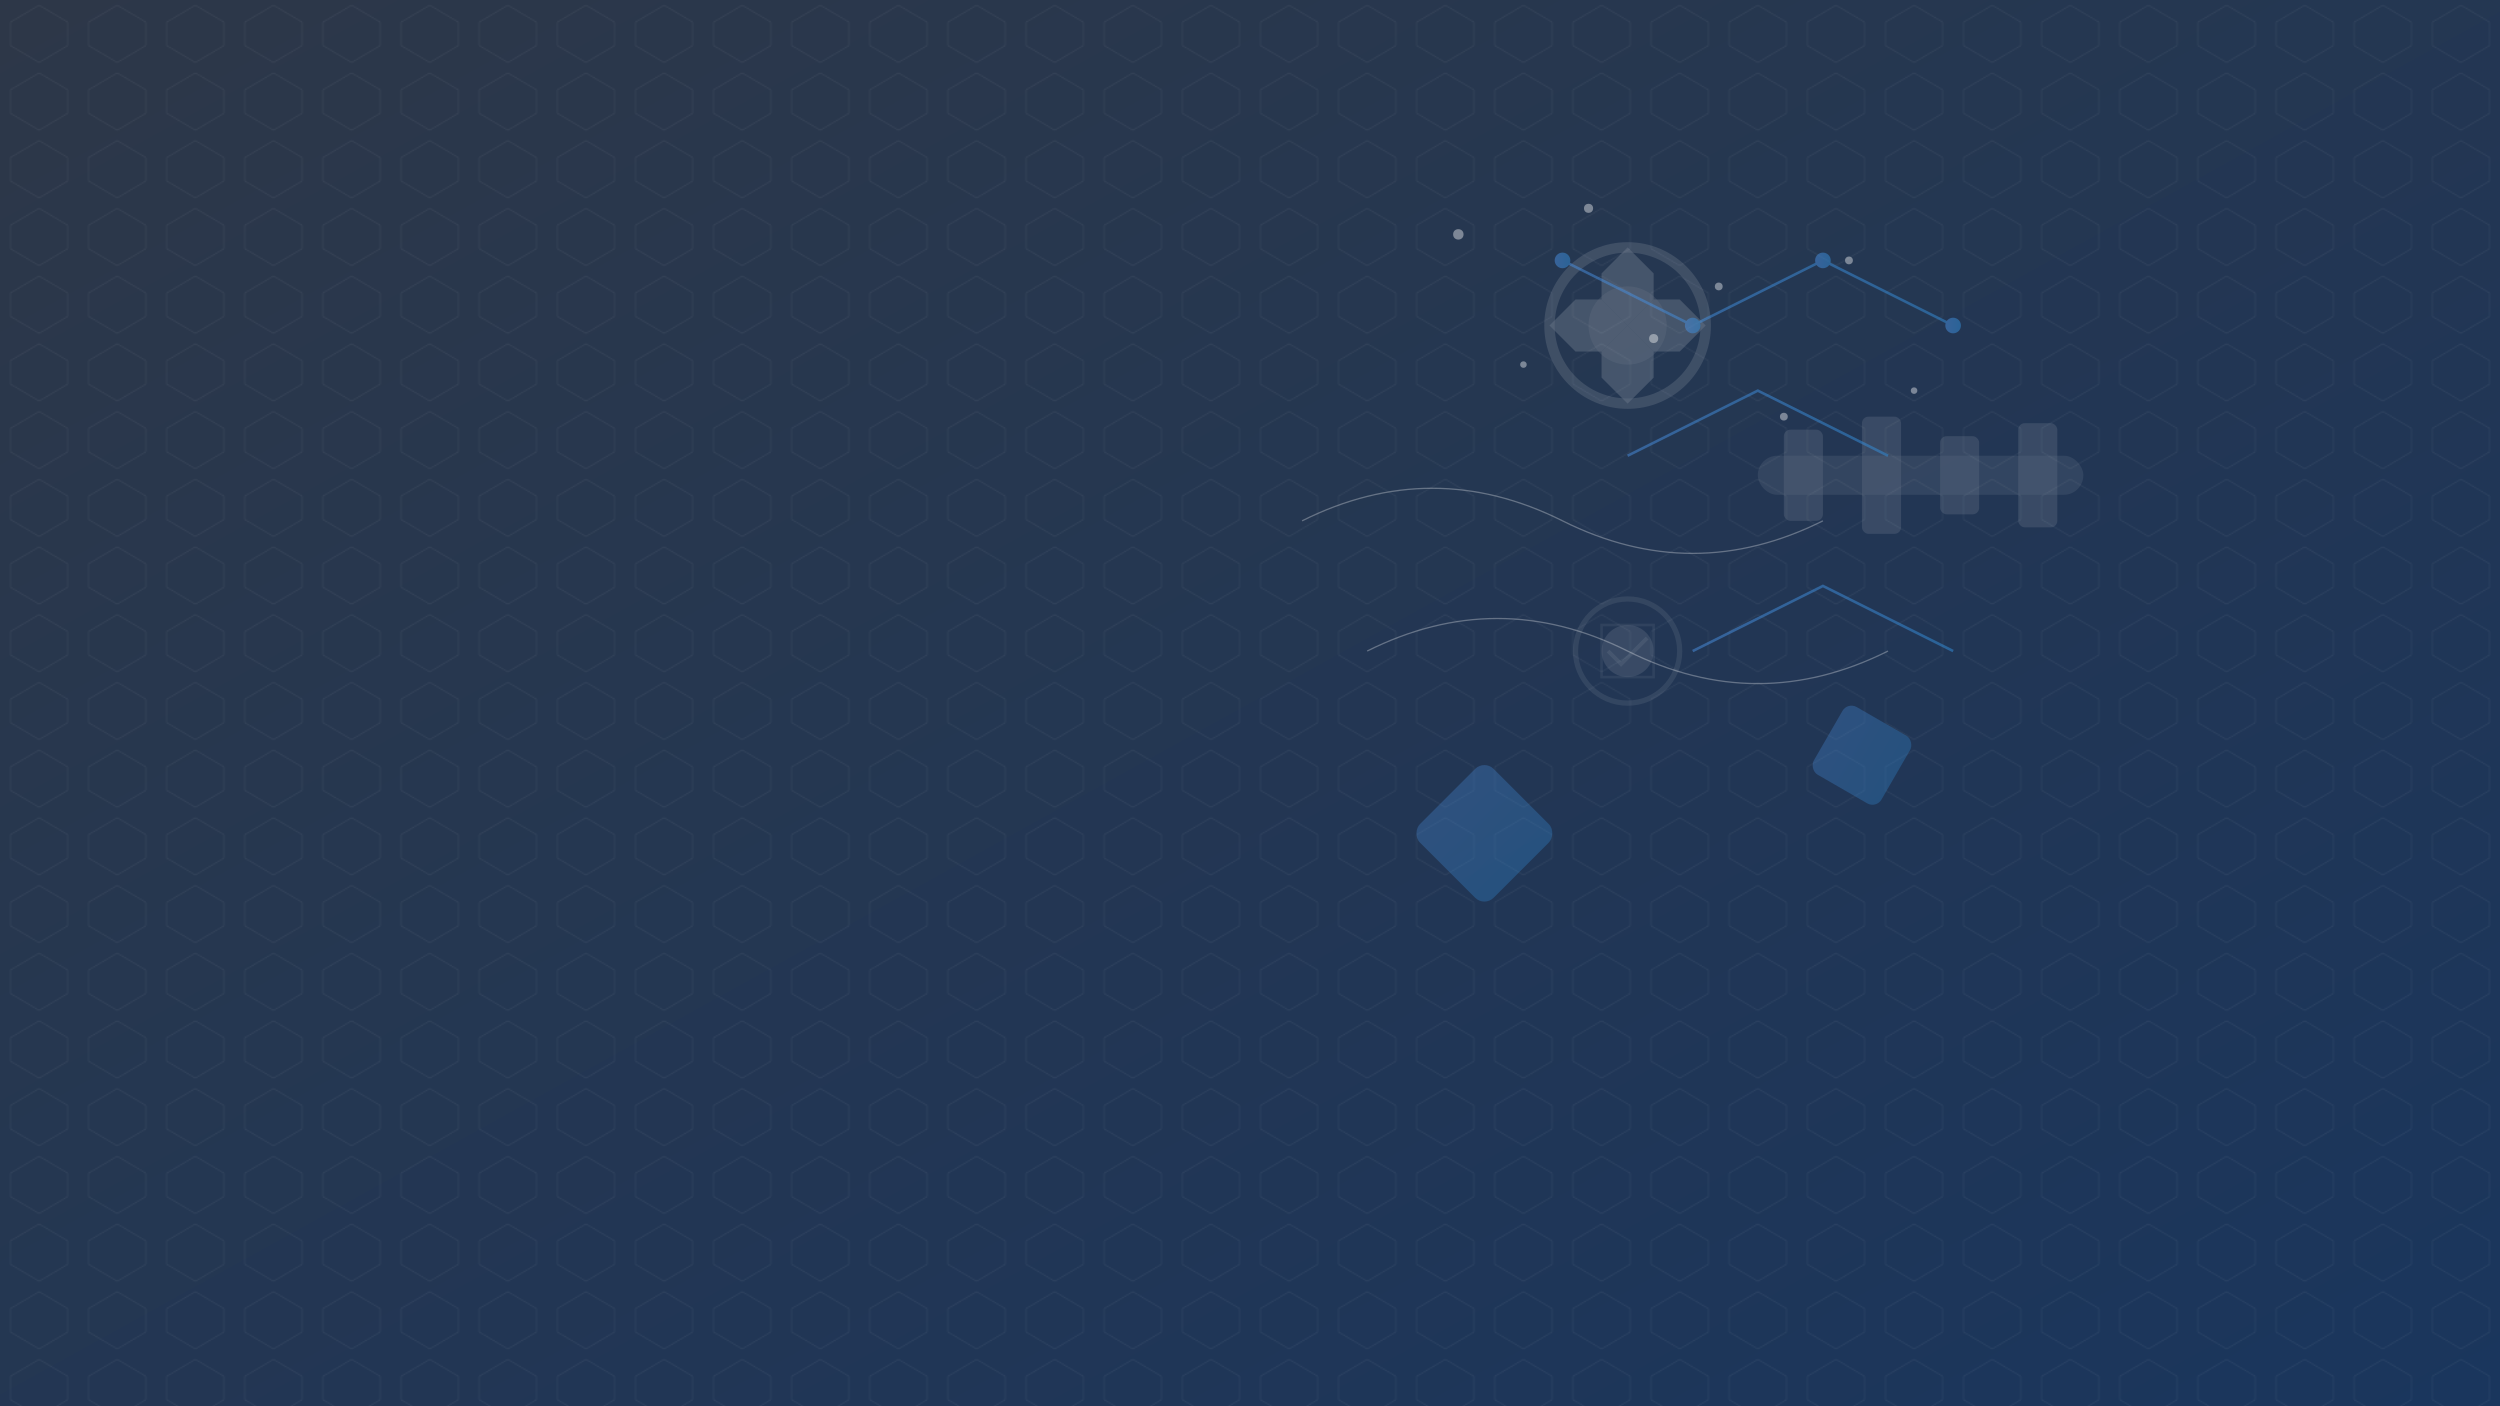 <svg xmlns="http://www.w3.org/2000/svg" viewBox="0 0 1920 1080">
  <defs>
    <linearGradient id="bg2" x1="0%" y1="0%" x2="100%" y2="100%">
      <stop offset="0%" style="stop-color:#2d3748;stop-opacity:1" />
      <stop offset="100%" style="stop-color:#1a365d;stop-opacity:1" />
    </linearGradient>
    <linearGradient id="accent2" x1="0%" y1="0%" x2="100%" y2="0%">
      <stop offset="0%" style="stop-color:#4a90e2;stop-opacity:1" />
      <stop offset="100%" style="stop-color:#3490dc;stop-opacity:1" />
    </linearGradient>
  </defs>
  
  <!-- Background -->
  <rect width="1920" height="1080" fill="url(#bg2)"/>
  
  <!-- Hexagon Pattern -->
  <pattern id="hexagon" width="60" height="52" patternUnits="userSpaceOnUse">
    <polygon points="30,4 52,17 52,35 30,48 8,35 8,17" fill="none" stroke="white" stroke-width="0.5" opacity="0.1"/>
  </pattern>
  <rect width="1920" height="1080" fill="url(#hexagon)"/>
  
  <!-- Industrial Solutions Icons -->
  <g transform="translate(1150, 150)" opacity="0.3">
    <!-- Gear System -->
    <circle cx="100" cy="100" r="60" fill="none" stroke="white" stroke-width="8" opacity="0.4"/>
    <circle cx="100" cy="100" r="30" fill="white" opacity="0.3"/>
    <polygon points="100,40 120,60 120,80 100,100 80,80 80,60" fill="white" opacity="0.5"/>
    <polygon points="100,100 120,120 120,140 100,160 80,140 80,120" fill="white" opacity="0.5"/>
    <polygon points="40,100 60,80 80,80 100,100 80,120 60,120" fill="white" opacity="0.5"/>
    <polygon points="100,100 120,80 140,80 160,100 140,120 120,120" fill="white" opacity="0.5"/>
  </g>
  
  <g transform="translate(1350, 300)" opacity="0.25">
    <!-- Assembly Line -->
    <rect x="0" y="50" width="250" height="30" fill="white" opacity="0.3" rx="15"/>
    <rect x="20" y="30" width="30" height="70" fill="white" opacity="0.4" rx="5"/>
    <rect x="80" y="20" width="30" height="90" fill="white" opacity="0.4" rx="5"/>
    <rect x="140" y="35" width="30" height="60" fill="white" opacity="0.4" rx="5"/>
    <rect x="200" y="25" width="30" height="80" fill="white" opacity="0.4" rx="5"/>
  </g>
  
  <g transform="translate(1200, 450)" opacity="0.2">
    <!-- Quality Control -->
    <circle cx="50" cy="50" r="40" fill="none" stroke="white" stroke-width="4" opacity="0.4"/>
    <circle cx="50" cy="50" r="20" fill="white" opacity="0.5"/>
    <rect x="30" y="30" width="40" height="40" fill="none" stroke="white" stroke-width="2" opacity="0.3"/>
    <path d="M35,50 L45,60 L65,40" stroke="white" stroke-width="3" fill="none" opacity="0.6"/>
  </g>
  
  <!-- Network Connections -->
  <g stroke="url(#accent2)" stroke-width="2" opacity="0.5" fill="none">
    <path d="M1200,200 L1300,250 L1400,200 L1500,250"/>
    <path d="M1250,350 L1350,300 L1450,350"/>
    <path d="M1300,500 L1400,450 L1500,500"/>
    <circle cx="1200" cy="200" r="5" fill="url(#accent2)"/>
    <circle cx="1300" cy="250" r="5" fill="url(#accent2)"/>
    <circle cx="1400" cy="200" r="5" fill="url(#accent2)"/>
    <circle cx="1500" cy="250" r="5" fill="url(#accent2)"/>
  </g>
  
  <!-- Abstract Shapes -->
  <g fill="url(#accent2)" opacity="0.3">
    <rect x="1100" y="600" width="80" height="80" rx="10" transform="rotate(45 1140 640)"/>
    <rect x="1400" y="550" width="60" height="60" rx="8" transform="rotate(30 1430 580)"/>
  </g>
  
  <!-- Data Flow Lines -->
  <g stroke="white" stroke-width="1" opacity="0.3" fill="none">
    <path d="M1000,400 Q1100,350 1200,400 Q1300,450 1400,400">
      <animate attributeName="stroke-dasharray" values="0,100;50,50;100,0;0,100" dur="4s" repeatCount="indefinite"/>
    </path>
    <path d="M1050,500 Q1150,450 1250,500 Q1350,550 1450,500">
      <animate attributeName="stroke-dasharray" values="100,0;50,50;0,100;100,0" dur="4s" repeatCount="indefinite"/>
    </path>
  </g>
  
  <!-- Floating Elements -->
  <g fill="white" opacity="0.4">
    <circle cx="1120" cy="180" r="4"/>
    <circle cx="1320" cy="220" r="3"/>
    <circle cx="1220" cy="160" r="3.5"/>
    <circle cx="1420" cy="200" r="3"/>
    <circle cx="1170" cy="280" r="2.5"/>
    <circle cx="1370" cy="320" r="3"/>
    <circle cx="1270" cy="260" r="3.5"/>
    <circle cx="1470" cy="300" r="2.5"/>
  </g>
</svg>